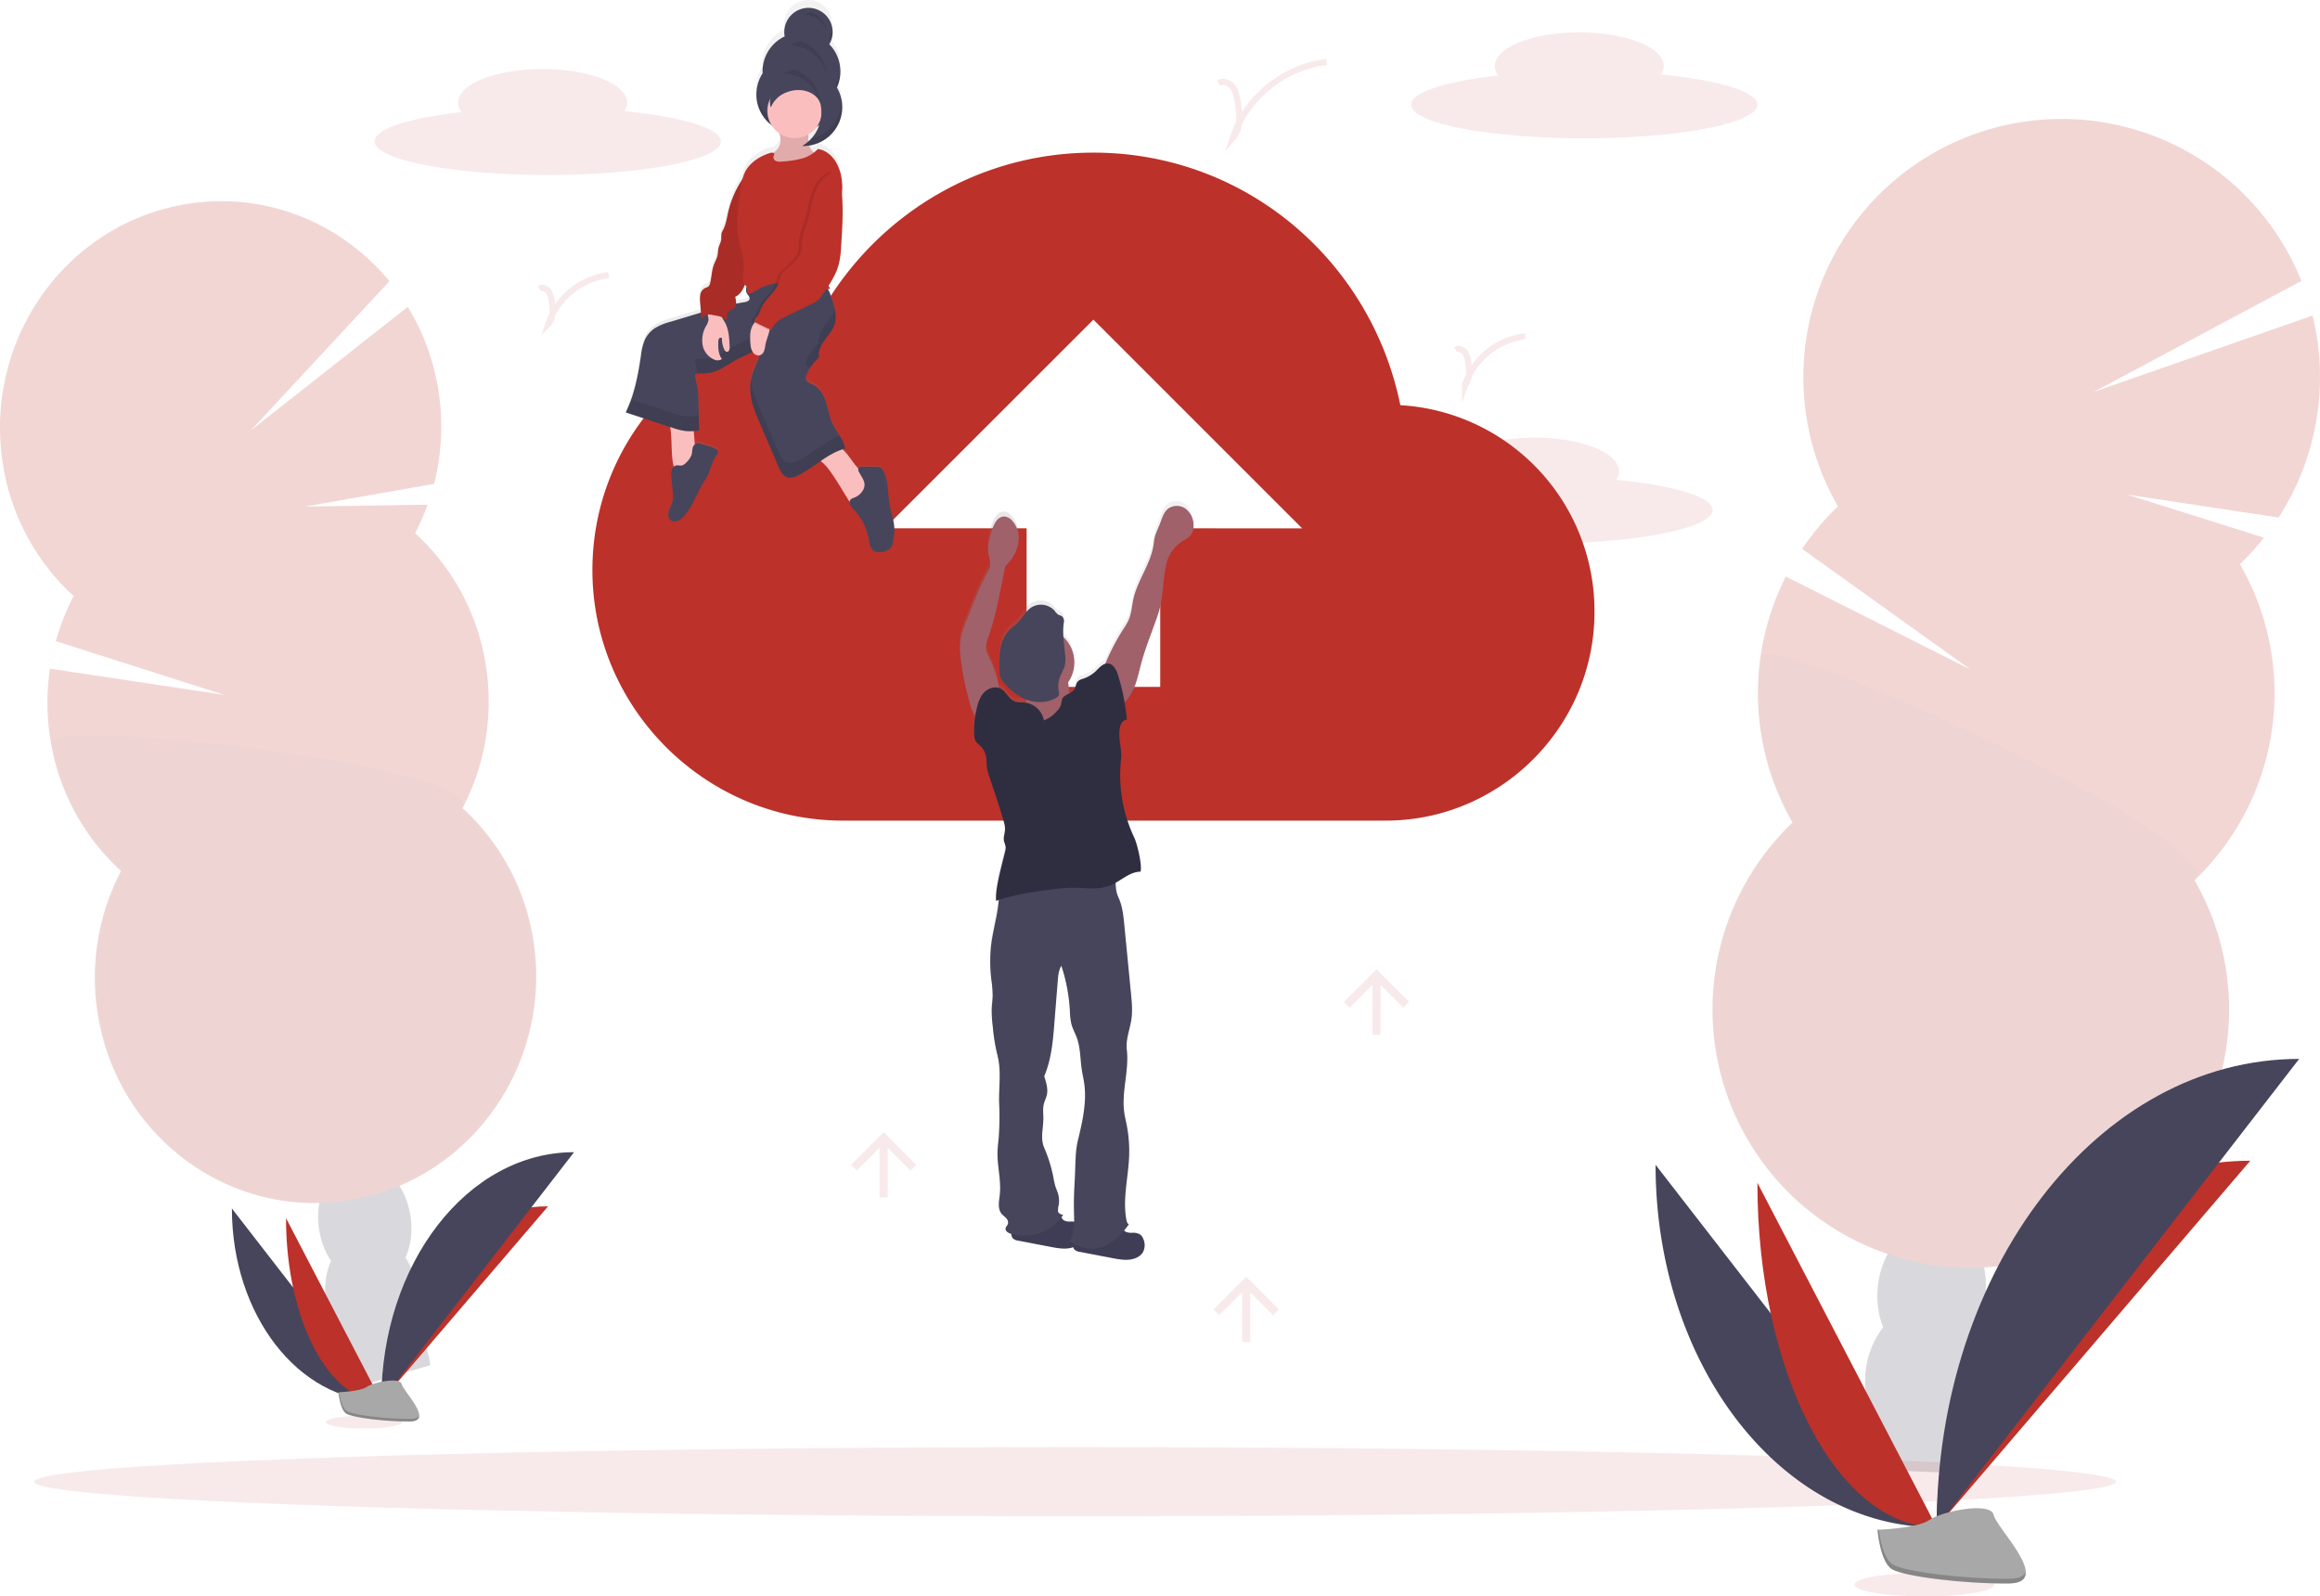 <svg data-name="Layer 1" xmlns="http://www.w3.org/2000/svg" xmlns:xlink="http://www.w3.org/1999/xlink" width="1139.07" height="783.9" viewBox="0 0 1139.07 783.9"><defs><linearGradient id="a" x1="403.53" y1="329.2" x2="403.53" y2="58.05" gradientUnits="userSpaceOnUse"><stop offset="0" stop-color="gray" stop-opacity=".25"/><stop offset=".54" stop-color="gray" stop-opacity=".12"/><stop offset="1" stop-color="gray" stop-opacity=".1"/></linearGradient><linearGradient id="b" x1="517.81" y1="472.14" x2="647.31" y2="472.14" gradientTransform="rotate(-5.9 762.203 608.094)" xlink:href="#a"/></defs><path d="M793.53 235.6a7.55 7.55 0 001.37-4.2c0-9.12-18.58-16.5-41.5-16.5s-41.5 7.38-41.5 16.5a7.78 7.78 0 001.71 4.68c-25.52 2.85-42.71 8.19-42.71 14.32 0 9.11 38 16.5 85 16.5s85-7.39 85-16.5c-.05-6.45-19.37-12.1-47.37-14.8z" fill="#bc312a" opacity=".1"/><g opacity=".2"><path d="M910.08 713.82a47.86 47.86 0 00-.43 7.86q26.14.42 52.51 1.76c.12-.68.24-1.39.34-2.1a41.75 41.75 0 00-2.45-21.72c-3.62-8.83-10.37-15.14-18.82-16.35s-16.69 2.94-22.64 10.35a41.66 41.66 0 00-8.51 20.2z" fill="#3f3d56"/><ellipse cx="972.8" cy="733.7" rx="34.66" ry="26.48" transform="rotate(-81.82 924.106 722.25)" fill="#3f3d56"/><ellipse cx="978.82" cy="691.77" rx="34.66" ry="26.48" transform="rotate(-81.82 930.131 680.32)" fill="#3f3d56"/><ellipse cx="984.85" cy="649.84" rx="34.66" ry="26.48" transform="rotate(-81.82 936.156 638.391)" fill="#3f3d56"/><ellipse cx="990.88" cy="607.91" rx="34.66" ry="26.48" transform="rotate(-81.82 942.18 596.462)" fill="#3f3d56"/><path d="M1099.74 277.02a128.68 128.68 0 0011.83-13l-67.24-21.17 74.4 11.26a127.08 127.08 0 0016.69-99.16l-107.36 37.47 101.87-54.47a126.83 126.83 0 10-227.52 110.71 127 127 0 00-17.6 20.84l82.72 59.28-90.71-45.68a126.87 126.87 0 003.3 120.78 126.82 126.82 0 10197.33 28.36 126.84 126.84 0 0022.3-155.22z" fill="#bc312a"/><path d="M864.4 322.41a126.23 126.23 0 0015.71 81.47 126.82 126.82 0 10197.33 28.36c19.89-18.94-211.02-123.92-213.04-109.83z" opacity=".1"/></g><g opacity=".2"><path d="M166.46 676.75a40.64 40.64 0 001.75 6.64q21.31-6.86 43.06-13c-.08-.6-.17-1.22-.28-1.84a36.8 36.8 0 00-7.78-17.36c-5.29-6.33-12.45-9.71-19.63-8.38s-12.76 7-15.61 14.84a37.31 37.31 0 00-1.51 19.1z" fill="#3f3d56"/><ellipse cx="212.91" cy="694.22" rx="22.64" ry="30.29" transform="rotate(-8.99 -171.625 858.696)" fill="#3f3d56"/><ellipse cx="206.61" cy="657.74" rx="22.64" ry="30.29" transform="matrix(.99 -.16 .16 .99 -130.67 -17.7)" fill="#3f3d56"/><ellipse cx="200.31" cy="621.27" rx="22.64" ry="30.29" transform="rotate(-8.99 -184.196 785.778)" fill="#3f3d56"/><ellipse cx="194.02" cy="584.8" rx="22.64" ry="30.29" transform="rotate(-8.99 -190.544 749.313)" fill="#3f3d56"/><path d="M203.82 261.81a113 113 0 006.13-14l-60.2.94 63.36-11.17a113.23 113.23 0 001.88-47.46 111.89 111.89 0 00-14.78-39.43L123.1 211.4l68.12-73.33c-24.08-29.19-62.3-44.76-101.74-37.5-58.95 10.82-98.22 68.5-87.81 128.8a110.72 110.72 0 0034.48 63.31 112.29 112.29 0 00-8.73 22.15l82.92 26.41-85.81-12.91a113.22 113.22 0 00.42 36.06 110.72 110.72 0 0034.48 63.31 112.94 112.94 0 00-11.17 71.71c10.41 60.31 66.6 100.4 125.51 89.55s98.22-68.52 87.81-128.83a110.75 110.75 0 00-34.48-63.3 113 113 0 0011.17-71.72 110.75 110.75 0 00-34.45-63.3z" fill="#bc312a"/><path d="M24.98 364.39a110.72 110.72 0 0034.48 63.31 112.94 112.94 0 00-11.17 71.71c10.41 60.31 66.6 100.4 125.51 89.55s98.22-68.52 87.81-128.83a110.75 110.75 0 00-34.48-63.3c11.09-21.22-204.27-44.69-202.15-32.44z" opacity=".1"/></g><path d="M113.85 593.4c0 52.31 32.81 94.63 73.36 94.63" fill="#46455b"/><path d="M187.21 688.03c0-52.89 36.62-95.69 81.88-95.69m-128.66 5.8c0 49.69 20.92 89.89 46.78 89.89" fill="#bc312a"/><path d="M187.21 688.03c0-67.58 42.33-122.27 94.64-122.27" fill="#46455b"/><ellipse cx="527.85" cy="727.56" rx="511" ry="16.99" fill="#bc312a" opacity=".1"/><ellipse cx="178.74" cy="698.3" rx="18.68" ry="3.16" fill="#bc312a" opacity=".1"/><path d="M166.19 683.62s10.66-.32 13.87-2.61 16.38-5 17.18-1.35 16 18.24 4 18.33-27.94-1.87-31.15-3.82-3.9-10.55-3.9-10.55z" fill="#a8a8a8"/><path d="M201.44 696.72c-12 .09-27.95-1.88-31.15-3.83-2.44-1.48-3.42-6.82-3.74-9.28h-.36s.68 8.6 3.88 10.55 19.13 3.92 31.15 3.82c3.47 0 4.67-1.26 4.61-3.09-.48 1.12-1.81 1.81-4.39 1.83z" opacity=".2"/><path d="M687.53 198.95c-14.35-70.72-75.85-124-150.67-124-59.45 0-110.7 33.82-136.33 83-61.5 6.15-109.67 58.42-109.67 122 0 67.64 55.34 123 123 123h266.5c56.37 0 102.5-46.13 102.5-102.5a101.25 101.25 0 00-95.33-101.5zM569.65 259.4v77.9h-65.6v-77.9h-69.7l102.5-102.45 102.5 102.5z" fill="#bc312a"/><path d="M467.08 305.75c-1-5.71-.51-11.86-3.13-17a3.7 3.7 0 00-1.19-1.53 4.11 4.11 0 00-2.13-.49c-2.37-.09-4.73-.12-7.1-.06-.66 0-1.44.1-1.78.68a.72.72 0 00-.09.2c-2.71-3-4.76-6.79-7.68-9.59.42-.14.83-.27 1.26-.38 0-.29-.1-.56-.16-.84 0-.09-.05-.17-.07-.25s-.09-.38-.15-.57-.06-.19-.1-.28a5.52 5.52 0 00-.18-.53c0-.09-.07-.18-.11-.27l-.21-.53-.12-.25c-.08-.18-.16-.36-.25-.53l-.12-.22c-.09-.19-.19-.38-.29-.57l-.1-.18c-.11-.2-.23-.4-.34-.61a.41.41 0 01-.07-.11c-.13-.23-.27-.46-.41-.68-1.14-1.86-2.4-3.69-3.33-5.6-1.63-3.36-2.17-7.15-3.26-10.73s-3-7.22-6.24-8.93c-1.57-.8-3.67-1.51-3.82-3.28a3.91 3.91 0 01.35-1.65 22.1 22.1 0 011.63-3.31c.24-.38.49-.76.74-1.14l.2-.27c.2-.28.41-.56.62-.82l.26-.33c.21-.26.43-.5.65-.75l.27-.29c.31-.33.62-.65.95-1a2.31 2.31 0 00.7-.89 2.7 2.7 0 00.05-1.06c-.16-2.86 1.34-5.53 3-7.83s3.62-4.48 4.57-7.17c.11-.31.2-.62.28-.94a2.82 2.82 0 00.07-.31c.05-.21.09-.42.13-.64l.06-.36c0-.2.05-.4.07-.59v-2.34c0-.13 0-.42-.05-.63v-.34c0-.24-.07-.49-.1-.73v-.24q-.07-.49-.18-1a50 50 0 00-1.84-6.26 22.37 22.37 0 00-1.52-3.64c.37-.07.75-.15 1.12-.25a16.34 16.34 0 01-.81-1.42 37.24 37.24 0 005.11-11.09 51.33 51.33 0 001-8.57c.55-8.66 1.11-17.36.39-26v-.34a21 21 0 00.06-5.6 23.52 23.52 0 00-3.14-10.33c-1.94-3.06-5.14-5.76-8.7-6.12a13.76 13.76 0 01-1.94 1.8 7.63 7.63 0 01-2.27-3.53 19.21 19.21 0 0016.11-16.82c0-.31.07-.63.09-.94v-2.74c0-.1 0-.44-.06-.65a1.79 1.79 0 000-.23l-.09-.7v-.15c0-.25-.08-.5-.13-.75v-.08c-.05-.27-.11-.53-.18-.8a19.26 19.26 0 00-2.11-5.18 19.29 19.29 0 001.52-5.56c0-.35.07-.69.09-1s0-.44 0-.66V89.2a.28.28 0 010-.09 19.44 19.44 0 00-5.39-12.86 11.25 11.25 0 00.95-2c.08-.21.15-.42.21-.64.06-.21.12-.41.17-.62v-.05l.12-.57a.3.3 0 010-.1c0-.22.07-.45.1-.68s0-.47.06-.7v-1.65a11.83 11.83 0 00-23.58-.53 12.21 12.21 0 00.11 3.63 19.35 19.35 0 00-10.73 15.09 19.62 19.62 0 00-.11 3.24 19.51 19.51 0 00-3 9v.36c0 .4-.05.81-.05 1.21a19.43 19.43 0 007.47 15.37 13.67 13.67 0 003.78 4 15.07 15.07 0 01.61 2.5 7.58 7.58 0 01-2.3 6.21c-.43.36-.91.66-1.36 1a2.53 2.53 0 00-1.39 0c-5.16 1.62-10.1 4.83-12.47 9.74a19 19 0 00-1.24 3.48l-.28.43a50 50 0 00-6.66 16c-.65 2.91-1.06 5.93-2.42 8.58a8.86 8.86 0 00-.79 1.75 17.47 17.47 0 00-.12 2.81c-.14 1.7-1.13 3.21-1.46 4.88-.2 1-.16 2-.33 3a30.59 30.59 0 01-1.87 5c-1.06 2.94-1.05 6.17-1.84 9.2a3.23 3.23 0 01-.62 1.37 7.05 7.05 0 01-2.08 1.12 4.59 4.59 0 00-2.09 3.13 13.77 13.77 0 00-.07 3.9l.39 5.07-5.68 1.72-9.32 2.85a27.74 27.74 0 00-7.74 3.27 14.23 14.23 0 00-4.88 5.92 29.82 29.82 0 00-1.81 7.73 117.42 117.42 0 01-4.79 21.8c-.19.54-.39 1.09-.59 1.63l-.63 1.59c-.05.11-.1.22-.14.33l-.54 1.27c-.24.54-.49 1.07-.75 1.6l21.83 7.28c0 .26.05.54.09.85.76 5.36.39 10.8 1.09 16.17a10.45 10.45 0 00.61 2.61 3.72 3.72 0 00-1.15 1.82 9.68 9.68 0 00-.11 3.48c.25 2.74.49 5.48.74 8.22a12.72 12.72 0 010 3c-.27 1.81-1.31 3.4-1.88 5.13s-.54 3.95.89 5a3.54 3.54 0 003.44.31 8.08 8.08 0 002.85-2.19c4.39-4.88 6.36-11.47 9.77-17.1a32.24 32.24 0 002.34-4.07c.47-1.09.77-2.25 1.15-3.38a34.71 34.71 0 011.88-4.39c.41-.81 2-2.76 1.64-3.66-.56-1.55-6.55-2.91-8-3.39a4 4 0 00-2.93-.13 1.84 1.84 0 00-.4.26l-.51-6.61c.89-.08 1.77-.19 2.64-.34q0-1.86-.09-3.75c0-1.14-.05-2.29-.08-3.44-.06-2.8-.12-5.6-.19-8.35a46.26 46.26 0 00-.31-4.85c-.34-2.45-1.09-4.85-1.33-7.32a2.79 2.79 0 011.24-.56 8.78 8.78 0 012.12-.08h.56a18.16 18.16 0 008.83-2.44c2.75-1.43 5.3-3.22 8-4.69l1-.53.38-.19.64-.32.53-.25.12-.06c1.59-.76 3.2-1.5 4.74-2.33a5.36 5.36 0 00.34.49 3.19 3.19 0 003.33 1.21c-1.89 4.55-4.11 8.95-4.67 13.87-.82 7.11 2 14 4.81 20.62l8.89 21c1 2.32 2.29 4.92 4.72 5.47a7 7 0 004.46-.89c4.07-1.94 7.73-4.72 11.46-7.32l.15.12c3.37 2.66 5.48 6.37 7.81 9.92l6.23 10.24a3.09 3.09 0 00.25 1.5 8.73 8.73 0 001.75 2.27 29.49 29.49 0 017.5 15.35 9.43 9.43 0 001.24 4.18c1.67 2.32 5.23 2.17 7.74.85a4.88 4.88 0 001.94-1.6 6.32 6.32 0 00.78-2.42 33.39 33.39 0 00.75-6.44c-.04-3.93-1.55-7.84-2.27-11.87zm-35.77-188.42a14.62 14.62 0 001.26-.93 19.34 19.34 0 01-4 6.86c-.42.46-.87.89-1.33 1.31v-.32c-.05-1 0-2.11 0-3.17a13.38 13.38 0 004.07-3.75zM396 196.24l.06-.19a3.82 3.82 0 01.91.93 3.78 3.78 0 00.14 3.39c.52.88 1.46 1.7 1.26 2.71s-1.48 1.41-2.52 1.58c-1.37.22-2.72.47-4.07.74v-.07a10.5 10.5 0 00-.45-3.33c2.33-1 3.77-3.38 4.67-5.76z" transform="translate(-30.47 -58.05)" fill="url(#a)"/><path d="M407.15 21.77a11.87 11.87 0 10-22-7.49 11.63 11.63 0 00.11 3.59A19 19 0 00374.42 36a19.08 19.08 0 1035.11 10.41v-.91a19.09 19.09 0 00-2.33-23.73z" fill="#46455b"/><path d="M385.12 14.86l.16-.09a6.17 6.17 0 01-.09-.62.59.59 0 000 .13 5.44 5.44 0 00-.07.58zm27.31 19.42a19 19 0 01-2.95 8.13v.9a19.08 19.08 0 01-38.09 1.54c0 .52-.07 1-.07 1.56a19.08 19.08 0 0038.16 0v-.91a18.89 18.89 0 002.95-8.13 18.41 18.41 0 00.07-3.85c.03.25-.03.51-.07.76zm-3.71-20.14a11.91 11.91 0 01-1.57 4.54c.34.34.65.7 1 1.06a11.83 11.83 0 00.62-2.61 11.5 11.5 0 00-.05-2.99z" opacity=".1"/><path d="M330.27 226.47a8.65 8.65 0 00.87 3.12 3.42 3.42 0 002.53 1.85 5.1 5.1 0 002.79-.81c1.69-.89 3.46-1.92 4.34-3.62s.74-3.6.59-5.45l-1.14-14.55c-2.74-.08-5.5-.08-8.25.07s-3.2.79-2.82 3.45c.75 5.28.35 10.65 1.09 15.94zm80.62 9.83l6.53 10.56a2.6 2.6 0 001.43 1.34 2.17 2.17 0 001.36-.24 17 17 0 005.45-4.52 10 10 0 002.62-4 5.11 5.11 0 00-1.3-4.81 15.37 15.37 0 00-2.45-1.78c-5.17-3.49-7.5-10.11-12.6-13.69a2 2 0 00-1-.45 2.2 2.2 0 00-1.06.36l-7 3.82c-3 1.65-2.07 1.85.23 3.63 3.35 2.62 5.43 6.28 7.79 9.78z" fill="#fbbebe"/><path d="M344.46 218.05a4 4 0 00-2.93-.1 3.22 3.22 0 00-1.53 2.41c-.18 1-.16 2-.43 2.93a10 10 0 01-2.85 4 4.26 4.26 0 01-1.79 1.25c-.95.24-1.95-.2-2.91 0a3.18 3.18 0 00-2.29 2.34 9.18 9.18 0 00-.11 3.43l.74 8.1a12.39 12.39 0 010 3c-.27 1.79-1.31 3.35-1.88 5.06s-.55 3.89.89 5a3.61 3.61 0 003.45.3 8 8 0 002.85-2.16c4.4-4.8 6.37-11.31 9.79-16.85a32.36 32.36 0 002.34-4c.47-1.08.77-2.22 1.15-3.33a33.19 33.19 0 011.89-4.33c.4-.8 2-2.72 1.64-3.61-.53-1.62-6.54-2.97-8.02-3.44zm79.41 22.37a8.42 8.42 0 01-4.64 4 4.27 4.27 0 00-1.57.81 2.44 2.44 0 00-.28 2.67 8.63 8.63 0 001.76 2.24 28.93 28.93 0 017.5 15.13 9.41 9.41 0 001.25 4.13c1.67 2.29 5.24 2.14 7.76.83a5 5 0 001.94-1.57 6.18 6.18 0 00.78-2.39 32.48 32.48 0 00.75-6.35c0-4-1.56-7.89-2.28-11.85-1-5.63-.52-11.7-3.14-16.78a3.7 3.7 0 00-1.17-1.54 4.21 4.21 0 00-2.14-.48c-2.36-.09-4.74-.11-7.11-.06-.66 0-1.44.1-1.78.67a2.06 2.06 0 00.26 1.93c1.45 2.87 3.83 5.14 2.11 8.61z" fill="#46455b"/><path d="M367.61 139.52a3.67 3.67 0 00-.86 4.62c.53.87 1.47 1.68 1.26 2.68s-1.48 1.38-2.52 1.55c-9.18 1.46-18.12 4.15-27 6.83l-9.34 2.81a27.87 27.87 0 00-7.76 3.22 14 14 0 00-4.88 5.83 29 29 0 00-1.82 7.62c-1.4 9.55-3.19 19.18-7.45 27.84l22.63 7.43a33.26 33.26 0 006.79 1.7 24.86 24.86 0 006.61-.32c-.14-5.05-.23-10.26-.37-15.32a42.31 42.31 0 00-.31-4.78c-.34-2.42-1.09-4.78-1.33-7.22 1-.86 2.57-.64 3.92-.61a18.55 18.55 0 008.86-2.39c2.74-1.42 5.3-3.18 8-4.63 4.55-2.41 9.73-4 13.21-7.83-1.77 6.75-6 12.63-6.77 19.56s2 13.85 4.83 20.32l8.91 20.68c1 2.28 2.29 4.85 4.72 5.39a7.15 7.15 0 004.47-.88c8.2-3.84 14.76-11.07 23.52-13.37-.66-4.34-4.08-7.93-6-11.86-1.64-3.31-2.17-7.05-3.26-10.58s-3-7.12-6.26-8.8c-1.57-.79-3.68-1.49-3.82-3.24a3.58 3.58 0 01.35-1.63 21.07 21.07 0 015.33-7.75 2.49 2.49 0 00.7-.88 2.79 2.79 0 00.05-1c-.17-2.82 1.34-5.45 3-7.72s3.63-4.42 4.58-7.07c1.63-4.57 0-9.59-1.6-14.16a14.26 14.26 0 00-2.68-5.19c-2.1-2.24-5.36-2.89-8.42-3.23-9.85-1.12-21.44-3.71-29.29 2.38z" fill="#46455b"/><path d="M405.05 159.53c-1.68 2.27-3.19 4.9-3 7.72a2.79 2.79 0 01-.05 1 2.49 2.49 0 01-.7.88 21.07 21.07 0 00-5.33 7.75 3.6 3.6 0 00-.35 1.63 3.13 3.13 0 002 2.34 21 21 0 013.7-4.5 2.49 2.49 0 00.7-.88 2.79 2.79 0 00.05-1c-.17-2.82 1.34-5.45 3-7.72s3.63-4.42 4.58-7.07a14.68 14.68 0 00.24-8q-.1.39-.24.78c-.97 2.65-2.91 4.81-4.6 7.07zm-38.47-18.64a1.89 1.89 0 001.43-1.29 1.29 1.29 0 000-.39l-.43.31a3.48 3.48 0 00-1 1.37zm-29.92 63.54a33.26 33.26 0 01-6.79-1.7l-20-6.56a57.52 57.52 0 01-2.65 6.35l22.65 7.43a33.26 33.26 0 006.79 1.7 24.86 24.86 0 006.61-.32c-.07-2.37-.12-4.78-.18-7.19a24.75 24.75 0 01-6.43.29zm54.78 21.97a7.15 7.15 0 01-4.47.88c-2.43-.54-3.74-3.11-4.72-5.39l-8.91-20.68c-2-4.55-3.95-9.28-4.67-14.13-.06.34-.11.68-.16 1-.81 7 2 13.85 4.83 20.32l8.91 20.68c1 2.28 2.29 4.85 4.72 5.39a7.15 7.15 0 004.47-.88c8.2-3.84 14.76-11.07 23.52-13.37a17 17 0 00-2.69-6.33c-7.46 2.93-13.49 9.06-20.83 12.51zm-16.16-65.07c-3.48 3.8-8.66 5.42-13.21 7.83-2.73 1.45-5.29 3.21-8 4.63a18.56 18.56 0 01-8.86 2.4c-1.35 0-2.87-.26-3.92.6.22 2.25.87 4.44 1.24 6.67a12 12 0 012.68-.06 18.55 18.55 0 008.86-2.39c2.74-1.42 5.3-3.18 8-4.63 3-1.59 6.27-2.83 9.15-4.59a78.87 78.87 0 004.06-10.46z" opacity=".1"/><path d="M383.22 67.95a7.39 7.39 0 01-2.3 6.11c-.55.47-1.2.82-1.73 1.31a4.69 4.69 0 00.68 7.13c1.8 1.1 4.09.8 6.17.44a35.64 35.64 0 008.1-2.11 13.39 13.39 0 006.38-5.23 7.86 7.86 0 01-3.63-6.5c-.14-2.59.57-5.53-1.07-7.54s-4.55-1.92-7-1.26c-1.21.34-2.38.8-3.59 1.13-.62.16-2.64.17-3 .62-.7.82.92 4.59.99 5.9z" fill="#fbbebe"/><path d="M383.22 67.95a7.39 7.39 0 01-2.3 6.11c-.55.47-1.2.82-1.73 1.31a4.69 4.69 0 00.68 7.13c1.8 1.1 4.09.8 6.17.44a35.64 35.64 0 008.1-2.11 13.39 13.39 0 006.38-5.23 7.86 7.86 0 01-3.63-6.5c-.14-2.59.57-5.53-1.07-7.54s-4.55-1.92-7-1.26c-1.21.34-2.38.8-3.59 1.13-.62.16-2.64.17-3 .62-.7.82.92 4.59.99 5.9z" opacity=".1"/><circle cx="390.17" cy="54.4" r="13.41" fill="#fbbebe"/><path d="M347.83 157.26a9.08 9.08 0 01-1.26 3 13.88 13.88 0 00-1.6 9.15 9.63 9.63 0 005.63 7.12 3.85 3.85 0 003.85-.24c-1.79-2.33-1.89-5.51-1.78-8.45a2.83 2.83 0 01.37-1.57 1 1 0 011.42-.25 12.62 12.62 0 001.05 5.39c.28.65.76 1.37 1.48 1.35 1 0 1.29-1.41 1.25-2.43-.15-4.16-.36-8.49-2.36-12.13a14.35 14.35 0 01-2-4.09 2.42 2.42 0 00-.52-1.43 1.79 1.79 0 00-.75-.35c-1.15-.33-3.89-1.34-4.84-.26s.24 3.81.06 5.19z" fill="#fbbebe"/><path d="M367.74 86.03c-1.54-.18-2.75 1.23-3.59 2.53a48.9 48.9 0 00-6.68 15.82c-.65 2.87-1.05 5.85-2.42 8.46a8.62 8.62 0 00-.79 1.72 18.31 18.31 0 00-.12 2.78c-.14 1.67-1.13 3.16-1.46 4.81-.2 1-.16 2-.34 3-.3 1.72-1.25 3.26-1.86 4.91-1.07 2.9-1.06 6.08-1.85 9.07a3.11 3.11 0 01-.62 1.34c-.53.59-1.39.73-2.08 1.11a4.52 4.52 0 00-2.1 3.09 13.34 13.34 0 00-.07 3.84l.62 7.93c.63-.27 1-1 1.58-1.43 1-.8 2.39-.62 3.63-.4l1.81.33c1.85.33 3.86.76 5 2.22.94-1.48.41-3.65 1.85-4.63.47-.32 1.06-.42 1.55-.7a3.47 3.47 0 001.58-2.78 10.26 10.26 0 00-.45-3.29c2.32-1 3.76-3.33 4.67-5.68a47.52 47.52 0 002.16-8.76c2.09-11.79 4-23.66 4.2-35.63a17.13 17.13 0 00-.65-5.93c-.62-1.9-1.58-3.51-3.57-3.73z" fill="#bc312a"/><path d="M367.74 86.03c-1.54-.18-2.75 1.23-3.59 2.53a48.9 48.9 0 00-6.68 15.82c-.65 2.87-1.05 5.85-2.42 8.46a8.62 8.62 0 00-.79 1.72 18.31 18.31 0 00-.12 2.78c-.14 1.67-1.13 3.16-1.46 4.81-.2 1-.16 2-.34 3-.3 1.72-1.25 3.26-1.86 4.91-1.07 2.9-1.06 6.08-1.85 9.07a3.11 3.11 0 01-.62 1.34c-.53.59-1.39.73-2.08 1.11a4.52 4.52 0 00-2.1 3.09 13.34 13.34 0 00-.07 3.84l.62 7.93c.63-.27 1-1 1.58-1.43 1-.8 2.39-.62 3.63-.4l1.81.33c1.85.33 3.86.76 5 2.22.94-1.48.41-3.65 1.85-4.63.47-.32 1.06-.42 1.55-.7a3.47 3.47 0 001.58-2.78 10.26 10.26 0 00-.45-3.29c2.32-1 3.76-3.33 4.67-5.68a47.52 47.52 0 002.16-8.76c2.09-11.79 4-23.66 4.2-35.63a17.13 17.13 0 00-.65-5.93c-.62-1.9-1.58-3.51-3.57-3.73z" opacity=".1"/><path d="M401.53 73.19a16.92 16.92 0 01-8.15 4.74 50 50 0 01-9.45 1.39 6 6 0 01-2.92-.25 2 2 0 01-1.21-2.39 2.86 2.86 0 00.35-.93c0-.82-1.22-.89-2-.65-5.16 1.6-10.11 4.76-12.49 9.61a29 29 0 00-2.22 8.84c-1.12 8-2.24 16.07-.74 24 .81 4.21 2.35 8.3 2.44 12.58.06 2.4-.35 4.79-.33 7.19a3.63 3.63 0 00.64 2.37c.37.43.93.7 1.19 1.21.43.84-.15 2 .42 2.77.71.94 2.17.26 3.14-.4a24.94 24.94 0 0116.59-4.17c7 .75 14 4.5 20.82 2.62a9.53 9.53 0 01-.9-1.62c-3.4-11.16-3.17-23.65 1.92-34.15 1.73-3.59 4-7 4.7-10.94a21 21 0 00.07-5.55 23 23 0 00-3.15-10.19c-1.93-3.07-5.14-5.72-8.72-6.08z" fill="#bc312a"/><path d="M369.1 160.71a12.37 12.37 0 00-.77 4.57 27.59 27.59 0 00.22 4.45 7.12 7.12 0 001.31 3.5 3.19 3.19 0 003.34 1.19 3.5 3.5 0 002-2.24 21.33 21.33 0 00.64-3.06c.58-3 2.18-5.9 2.21-9a2.61 2.61 0 00-.17-1.08c-.58-1.27-3.43-2.7-4.82-2.49-1.72.27-3.32 2.69-3.96 4.16z" fill="#fbbebe"/><path d="M407.79 84.51c-.26 2.67 2.32 4.68 3.34 7.15a12.23 12.23 0 01.7 3.6c.72 8.53.16 17.1-.4 25.63a47.85 47.85 0 01-1 8.45c-1.44 5.83-5 10.89-8.45 15.79a13.4 13.4 0 01-1.81 2.22 13.57 13.57 0 01-3.36 2l-11.9 5.77a23 23 0 00-4.23 2.43 11.54 11.54 0 00-3.5 4.56c-2.31-1.18-4.71-2.24-7-3.42-.54-.28-1.15-.64-1.24-1.24-.12-.8.72-1.37 1.3-2 1.08-1.07 1.41-2.66 2-4.06 1.92-4.6 6.73-7.54 8.47-12.2.67-1.79.87-3.82 2.06-5.32a13.18 13.18 0 012.27-2 38.27 38.27 0 005-5.15 8.75 8.75 0 001.65-2.41 11.92 11.92 0 00.39-4.22c.09-4.66 2.2-9 3.49-13.48 1.21-4.21 1.72-8.63 3.31-12.72s4.65-8.28 8.91-9.38z" opacity=".1"/><path d="M409.34 84.51c-.26 2.67 2.31 4.68 3.33 7.15a12.24 12.24 0 01.71 3.6c.71 8.53.16 17.1-.4 25.63a47.85 47.85 0 01-1.05 8.45c-1.44 5.83-5 10.89-8.45 15.79a13.4 13.4 0 01-1.81 2.22 13.57 13.57 0 01-3.36 2l-11.91 5.77a23.66 23.66 0 00-4.23 2.43 11.63 11.63 0 00-3.5 4.56c-2.31-1.18-4.7-2.24-7-3.42-.54-.28-1.15-.64-1.24-1.24-.13-.8.71-1.37 1.29-2 1.09-1.07 1.42-2.66 2-4.06 1.91-4.6 6.73-7.54 8.47-12.2.67-1.79.87-3.82 2.06-5.32a12.47 12.47 0 012.27-2 38.27 38.27 0 005-5.15 8.75 8.75 0 001.65-2.41 12.16 12.16 0 00.39-4.22c.09-4.66 2.19-9 3.48-13.48 1.22-4.21 1.72-8.63 3.31-12.72s4.75-8.28 8.99-9.38z" fill="#bc312a"/><path d="M396.81 33.67a19 19 0 00-11.9 2.47c.53 0 1.06 0 1.59.12a19.08 19.08 0 017.33 35.42 19.08 19.08 0 003-38z" fill="#46455b"/><path d="M402.68 44.28a8.69 8.69 0 01.15 6.68c-.09-.27-.19-.54-.31-.81-2.36-5.25-9.62-7.42-16.23-4.85a13.25 13.25 0 00-7.83 7.47c-1.68-5.08 1.73-10.9 8-13.34 6.6-2.57 13.86-.4 16.22 4.85z" fill="#46455b"/><path d="M402.72 50.55a19.09 19.09 0 00-12.75-16.46 18.93 18.93 0 00-5.06 2c.53 0 1.06 0 1.59.12a19.07 19.07 0 0116.22 14.34zm3.09-13.93a19.11 19.11 0 00-12.75-16.46 19.29 19.29 0 00-5.06 2.06c.53 0 1.06 0 1.6.12a19.06 19.06 0 0116.21 14.28zm.08-20.79a11.51 11.51 0 00-7.69-9.88 11.48 11.48 0 00-3.06 1.23c.32 0 .64 0 1 .08a11.5 11.5 0 019.75 8.57zm7.14 32.12a19.11 19.11 0 01-14.78 20.16 19.2 19.2 0 01-4.42 3.56 19.08 19.08 0 0019.2-23.72z" opacity=".1"/><path d="M612.69 305.71a7.35 7.35 0 00-8.79-.43c-2 1.48-2.87 3.94-3.69 6.26-1.2 3.43-3.14 6.76-3.46 10.39-.89 10-7.9 18.41-10 28.21-.77 3.5-.92 7.18-2.37 10.45a31.49 31.49 0 01-2.4 4.13 109.3 109.3 0 00-9 17.43c-1.74.53-3.17 2.2-4.56 3.53a17 17 0 01-6.25 3.8 6.17 6.17 0 00-2.59 1.27c-1 1.06-1 2.77-1.83 4a5.92 5.92 0 01-2.28 1.87 8.55 8.55 0 01-.14-.86c-.21-1.53-.38-3.06-.54-4.59a17.32 17.32 0 00-2.36-22.35 33.63 33.63 0 01.21-7.16 3.15 3.15 0 00-1-3.18c-.49-.31-1.09-.38-1.61-.64a6.53 6.53 0 01-1.88-1.93 9 9 0 00-11.48-1.7c-2.8 1.87-4.28 5.19-6.67 7.58-1.24 1.23-2.71 2.2-3.94 3.43a17.74 17.74 0 00-4.58 9.53 51.89 51.89 0 00-.43 10.72 9.8 9.8 0 00.46 3.2 8.41 8.41 0 001.46 2.32 27.78 27.78 0 0011.24 8.69 4.85 4.85 0 01.05.64c0 .33 0 .66-.08 1l-.49-.08c-1.8-.22-3.7 0-5.37-.69-2.85-1.23-4-4.85-6.81-6.27a4.16 4.16 0 00-.73-.3 46.36 46.36 0 00-4.07-13.44c-1-2-2.13-4.08-2.25-6.34a16.13 16.13 0 011.39-6.09 157.35 157.35 0 005.34-21q1.36-6.69 2.74-13.38a20.1 20.1 0 003.26-3.81 18.56 18.56 0 003.26-9.43 12.79 12.79 0 00-3.3-9.27 5.48 5.48 0 00-4.11-2 5 5 0 00-3.44 2 16.45 16.45 0 00-2.6 5.68c-1 3.32-2 6.78-1.55 10.22.41 2.85 1.8 5.94.38 8.44-4.68 8.19-7.91 17.4-11.38 26.18a43.91 43.91 0 00-2.18 6.5 34.39 34.39 0 00-.36 10.86 143.43 143.43 0 003.91 20.09c.73 3 1.59 6.17 3.31 8.64a37.26 37.26 0 00-.44 10.16 5.62 5.62 0 00.6 2.25 9.58 9.58 0 002.06 2.11 10.27 10.27 0 013.27 7.84 23.26 23.26 0 001.57 8c2.39 7.13 4.79 14.26 6.88 21.49a14.11 14.11 0 01.74 4.15c0 2-.95 4-.51 6a21.37 21.37 0 01.82 2.77 7.18 7.18 0 01-.28 2.15c-1.3 5.65-5.06 18.68-4.41 24.45l1.29-.45c-.55 7.64-2.91 15.12-3.77 22.76a74.8 74.8 0 00.18 16.72 58.83 58.83 0 01.64 7.49c0 2.25-.36 4.47-.45 6.71a61.14 61.14 0 00.53 9 93 93 0 002.23 13.89c2.08 7.76.68 15.84.91 23.88a145.35 145.35 0 01-.17 16.83c-.21 2.37-.54 4.73-.61 7.11-.21 7.06 1.88 14.09 1.14 21.11-.35 3.29-1.19 7 .88 9.59.66.81 1.55 1.39 2.25 2.16a3 3 0 01.87 2.85c-.27.79-1 1.37-1.17 2.2-.19 1.3 1.24 2.2 2.48 2.62l.35.1a3.09 3.09 0 00.89 2.36 5.3 5.3 0 002.67 1.06l16 3.1c3.57.69 7.45 1.34 10.8.13a2.74 2.74 0 00.75 1.27 5.3 5.3 0 002.66 1.06l16 3.1c4.08.79 8.56 1.52 12.2-.5a6.86 6.86 0 002.57-2.39 7.41 7.41 0 00.35-6.25 5.11 5.11 0 00-1.78-2.59 6.64 6.64 0 00-3.72-.8 7.34 7.34 0 01-3.22-.49 2.39 2.39 0 01-.8-.68c.8-1 1.57-2 2.3-3-.69-.16-1-1.11-1.17-1.81-2.06-10.38.83-21 1.25-31.6a67.3 67.3 0 00-1.24-15.83c-.39-2-.86-3.9-1.14-5.88-1.47-10.33 2.46-20.82 1.21-31.18-.59-4.84 1.49-9.9 2.23-14.72.65-4.28.23-8.64-.19-13l-3.31-34c-.45-4.59-.92-9.29-2.88-13.47a17.64 17.64 0 01-1.36-7.39c4-2.29 7.68-5.44 12.2-5.45.87-3.3-1.63-13.71-3.09-16.79a73.25 73.25 0 01-6.51-38.95c.53-4.79-1.38-9.62-.74-14.4a8.67 8.67 0 01.92-3.21 3.31 3.31 0 012.66-1.77c-.28-2.87-.65-5.76-1.14-8.63a21 21 0 004-5.75c2.08-4.35 3-9.15 4.21-13.81 2.2-8.21 5.56-16.05 8.22-24.11s2.14-16.58 4.05-24.86a18.24 18.24 0 017.8-11.09c1.52-1 3.25-1.77 4.3-3.25a7.42 7.42 0 001.2-4.09 10.47 10.47 0 00-3.47-8.4zm-61.12 349.88c.3-.41.59-.82.86-1.25-1.06-.06-2.4-.68-2.53-1.74a11.29 11.29 0 01.35-3.15 12.52 12.52 0 00-.33-5.51c-.37-1.24-.92-2.43-1.32-3.67a37.13 37.13 0 01-.93-4.21 71.91 71.91 0 00-4.55-14.79c-2-4.61-.45-9.64-.43-14.67 0-2.37-.36-4.79.24-7.09.35-1.36 1-2.62 1.37-4 .82-3.17-.21-6.5-1.22-9.61 3.95-9.34 4.48-20 5.29-30.16q.68-8.52 1.36-17c.2-2.53.43-5.16 1.76-7.32a87.26 87.26 0 014.19 22.31 33.85 33.85 0 00.76 6.52c.63 2.37 1.86 4.52 2.68 6.82 1.82 5.06 1.63 10.59 2.45 15.9.33 2.15.83 4.27 1.15 6.42 1.38 9.49-.85 19.1-3.07 28.43-1.36 5.72-1.14 12.05-1.45 17.92-.29 5.63-.59 11.26-.45 16.9 0 1.72.11 3.48.09 5.23a12.78 12.78 0 00-1.64-.09 7.34 7.34 0 01-3.22-.49 3.67 3.67 0 01-1.41-1.7z" transform="translate(-30.47 -58.05)" fill="url(#b)"/><path d="M555.98 605.34a6.74 6.74 0 013.72.79 5.18 5.18 0 011.78 2.58 7.33 7.33 0 01-.36 6.21 6.81 6.81 0 01-2.57 2.37c-3.64 2-8.12 1.29-12.2.51l-16-3.07a5.32 5.32 0 01-2.67-1 3.46 3.46 0 01-.47-4 7.66 7.66 0 013-3c4.6-2.86 10-4 15.28-4.61 2-.24 3.87-.88 5.37.51.8.73.76 1.64 1.88 2.23a7.48 7.48 0 003.24.48z" fill="#3f3d56"/><path d="M525.75 599.84a6.7 6.7 0 013.71.79 5.06 5.06 0 011.78 2.58 7.29 7.29 0 01-.35 6.21 6.89 6.89 0 01-2.57 2.37c-3.64 2-8.12 1.29-12.21.51l-16-3.08a5.31 5.31 0 01-2.67-1 3.46 3.46 0 01-.48-4 7.85 7.85 0 013.05-3c4.59-2.85 10-3.95 15.28-4.6 2-.25 3.87-.88 5.37.5.79.73.76 1.64 1.87 2.23a7.4 7.4 0 003.22.49z" fill="#3f3d56"/><path d="M521.81 429.84a192.23 192.23 0 00-27.63 2.11 5.52 5.52 0 00-1.75.46c-1.94 1-2 3.72-1.95 5.9.13 8.87-2.9 17.46-3.9 26.26a73.23 73.23 0 00.17 16.61 62.05 62.05 0 01.64 7.45c0 2.22-.37 4.43-.46 6.66a60.32 60.32 0 00.52 8.9 91.85 91.85 0 002.23 13.8c2.07 7.71.67 15.74.89 23.72a141.27 141.27 0 01-.19 16.72c-.21 2.36-.54 4.7-.61 7.07-.21 7 1.87 14 1.13 21-.35 3.26-1.2 7 .87 9.52.66.8 1.55 1.38 2.24 2.15a3 3 0 01.88 2.82c-.28.79-1.05 1.37-1.17 2.19-.2 1.29 1.23 2.19 2.47 2.6a22.86 22.86 0 0025.79-9.27c-1.06-.06-2.4-.68-2.53-1.73a11.15 11.15 0 01.35-3.13 12.19 12.19 0 00-.33-5.47c-.36-1.24-.92-2.42-1.31-3.65a37.11 37.11 0 01-.93-4.18 70.67 70.67 0 00-4.54-14.7c-2-4.58-.44-9.58-.42-14.56 0-2.36-.35-4.77.24-7.05.35-1.36 1-2.61 1.38-4 .82-3.15-.21-6.45-1.22-9.54 4-9.28 4.5-19.92 5.31-30l1.37-17c.2-2.51.44-5.13 1.76-7.27a86.13 86.13 0 014.19 22.16 32.77 32.77 0 00.75 6.49c.63 2.34 1.85 4.48 2.68 6.77 1.81 5 1.62 10.51 2.44 15.79.33 2.14.82 4.24 1.14 6.38 1.38 9.43-.86 19-3.09 28.25-1.36 5.68-1.15 12-1.46 17.81-.3 5.59-.6 11.18-.46 16.78.12 5.15.52 10.68-2.25 15 3.1 1.58 6.3 3.19 9.76 3.49a17.25 17.25 0 0011.23-3.4 36.5 36.5 0 008.23-8.63c-.7-.16-1-1.11-1.17-1.8-2.06-10.31.84-20.9 1.27-31.4a66.81 66.81 0 00-1.23-15.72c-.39-2-.87-3.89-1.15-5.85-1.45-10.26 2.48-20.69 1.24-31-.58-4.82 1.5-9.84 2.24-14.64.65-4.25.24-8.58-.18-12.86L552 454.1c-.44-4.57-.91-9.24-2.87-13.39-2.34-5-.89-11.16-1.14-16.67a68.62 68.62 0 01-26.18 5.8z" fill="#46455b"/><path d="M541.13 329.89a107.45 107.45 0 0110.54-21.2 31.27 31.27 0 002.4-4.11c1.46-3.24 1.61-6.9 2.38-10.38 2.15-9.74 9.17-18.1 10.07-28 .32-3.61 2.26-6.92 3.47-10.33.81-2.31 1.73-4.75 3.69-6.22a7.4 7.4 0 018.78.42 10.33 10.33 0 013.55 8.41 7.4 7.4 0 01-1.2 4.06c-1.06 1.47-2.78 2.26-4.3 3.23a18.15 18.15 0 00-7.81 11c-1.92 8.23-1.4 16.68-4.07 24.69s-6 15.81-8.23 24c-1.25 4.63-2.14 9.4-4.23 13.72s-5.64 8.22-10.31 9.33a27.92 27.92 0 00-2.28-8.61c-1.4-3.16-3.63-6.8-2.45-10.01zm-50.31 11.41a45.62 45.62 0 00-4.44-16.83c-1-2-2.12-4-2.24-6.29a15.89 15.89 0 011.39-6.05 155.94 155.94 0 005.35-20.91l2.76-13.3a20.23 20.23 0 003.25-3.78 18.34 18.34 0 003.27-9.37 12.64 12.64 0 00-3.29-9.22 5.49 5.49 0 00-4.11-1.94 5 5 0 00-3.44 2 16.12 16.12 0 00-2.55 5.6c-1 3.3-2 6.73-1.56 10.15.4 2.83 1.8 5.9.37 8.38-4.69 8.15-7.92 17.29-11.4 26a43.78 43.78 0 00-2.17 6.46 34 34 0 00-.38 10.8 141.76 141.76 0 003.9 20c1 4.12 2.25 8.6 5.71 11.07 2.85-4.56 5.73-9.03 9.58-12.77z" fill="#a0616a"/><circle cx="510.33" cy="325.28" r="17.17" fill="#a0616a"/><path d="M503.92 344.11c-.1 3.13-1.46 6.06-2.8 8.9-.81 1.71-1.87 3.62-3.72 4a83.24 83.24 0 0016.13 4.63 17.74 17.74 0 005.76.33 13.84 13.84 0 004.59-1.7 23.54 23.54 0 0011.67-17 31 31 0 01-6.39.17 4.68 4.68 0 01-3.27-1.21 4.91 4.91 0 01-.92-2.68q-.57-4.26-.91-8.54a33.84 33.84 0 00-12.25 2.81c-1.6.7-3.16 1.51-4.81 2.11-1 .36-3.89.43-4.59 1.08-1.08 1.03 1.57 4.94 1.51 7.1z" fill="#a0616a"/><path d="M512.53 353.71a10.8 10.8 0 00-9.14-8.69c-1.8-.21-3.7 0-5.37-.67-2.85-1.23-4.05-4.82-6.81-6.23s-6.34-.1-8.38 2.26-2.9 5.57-3.52 8.57a41.5 41.5 0 00-.93 12.7 5.7 5.7 0 00.61 2.24 9.71 9.71 0 002.05 2.1 10.14 10.14 0 013.27 7.78 22.8 22.8 0 001.56 8c2.39 7.08 4.79 14.17 6.87 21.35a13.85 13.85 0 01.74 4.12c-.05 2-1 4-.51 5.95a23.25 23.25 0 01.81 2.75 7.08 7.08 0 01-.28 2.14c-1.31 5.62-5.07 18.56-4.42 24.29 8.53-3.14 21.4-5 30.44-6a67 67 0 017.49-.44c6 0 12.29 1.13 17.89-1.07 5.19-2 9.5-6.82 15.08-6.84.87-3.27-1.63-13.61-3.08-16.67a72.22 72.22 0 01-6.48-38.69c.52-4.76-1.38-9.56-.73-14.31a8.56 8.56 0 01.91-3.19 3.36 3.36 0 012.67-1.77 105 105 0 00-4.35-21.94c-.81-2.54-2.27-5.48-4.93-5.65-2.4-.16-4.17 2-5.9 3.69a17 17 0 01-6.25 3.77 6.15 6.15 0 00-2.6 1.27c-1 1.05-1 2.76-1.83 4-1.44 2.22-5.12 2.43-6 4.91a15.17 15.17 0 00-.39 2.22 7.92 7.92 0 01-2.36 3.78 15.24 15.24 0 01-6.13 4.27z" fill="#2f2e41"/><path d="M522.32 305.69a3.1 3.1 0 00-1-3.15 15.2 15.2 0 00-1.62-.65 6.59 6.59 0 01-1.87-1.94 9 9 0 00-11.47-1.68c-2.81 1.86-4.28 5.16-6.68 7.53-1.23 1.23-2.7 2.19-3.94 3.42a17.65 17.65 0 00-4.59 9.46 51.31 51.31 0 00-.43 10.66 9.43 9.43 0 00.46 3.18 8.45 8.45 0 001.46 2.3 27.3 27.3 0 0011.81 8.86c4.7 1.66 10.19 1.46 14.39-1.23a2.56 2.56 0 001-1 3.15 3.15 0 000-1.92 13 13 0 01.69-7.43 49.25 49.25 0 002.22-5.05 16.9 16.9 0 00.16-6c-.49-5.1-1.38-10.24-.59-15.36zm290.53 266.26c0 98.38 61.72 178 138 178" fill="#46455b"/><path d="M950.85 749.95c0-99.5 68.87-180 154-180m-242 10.86c0 93.46 39.35 169.09 88 169.09" fill="#bc312a"/><path d="M950.85 749.95c0-127.13 79.61-230 178-230" fill="#46455b"/><ellipse cx="944.86" cy="778.1" rx="34.31" ry="5.8" fill="#bc312a" opacity=".1"/><path d="M921.81 751.15s19.57-.6 25.47-4.8 30.11-9.22 31.57-2.48 29.41 33.5 7.32 33.68-51.34-3.44-57.23-7-7.13-19.4-7.13-19.4z" fill="#a8a8a8"/><path d="M986.53 775.2c-22.09.18-51.34-3.44-57.23-7-4.48-2.74-6.27-12.53-6.86-17.06h-.66s1.24 15.78 7.13 19.37 35.13 7.21 57.23 7c6.37-.05 8.58-2.32 8.46-5.68-.86 2.12-3.29 3.33-8.07 3.37z" opacity=".2"/><path d="M815.53 36.6a7.55 7.55 0 001.37-4.2c0-9.12-18.58-16.5-41.5-16.5s-41.5 7.38-41.5 16.5a7.78 7.78 0 001.63 4.68c-25.52 2.85-42.71 8.19-42.71 14.32 0 9.11 38 16.5 85 16.5s85-7.39 85-16.5c.03-6.45-19.29-12.1-47.29-14.8zm-509 18a7.55 7.55 0 001.37-4.2c0-9.12-18.58-16.5-41.5-16.5s-41.5 7.38-41.5 16.5a7.78 7.78 0 001.71 4.68c-25.52 2.85-42.71 8.19-42.71 14.32 0 9.11 38.05 16.5 85 16.5s85-7.39 85-16.5c-.05-6.45-19.37-12.1-47.37-14.8z" fill="#bc312a" opacity=".1"/><path d="M598.27 40.74c2.33-1.35 5.48-.06 7.08 2.12s2 5 2.45 7.62c.89 5.92 1.54 12.71-2.45 17.16 6.52-19.77 25.27-34.91 46-37.12m-386.61 111.2c1.5-.87 3.52 0 4.55 1.36a10.71 10.71 0 011.58 4.9c.57 3.81 1 8.17-1.57 11a35.83 35.83 0 0129.55-23.87m415.89 36.61c1.5-.87 3.52 0 4.55 1.36a10.71 10.71 0 011.58 4.9c.57 3.81 1 8.17-1.57 11a35.83 35.83 0 0129.55-23.87" fill="none" stroke="#bc312a" stroke-miterlimit="10" stroke-width="3" opacity=".1"/><path d="M677.85 507.95v-24.3l11.2 11.2 2.8-2.9-16-16-16 16 2.8 2.79 11.2-11.09v24.3zm-242 80v-24.3l11.2 11.2 2.8-2.9-16-16-16 16 2.8 2.79 11.2-11.09v24.3zm178 71v-24.3l11.2 11.2 2.8-2.9-16-16-16 16 2.8 2.79 11.2-11.09v24.3z" fill="#bc312a" opacity=".1"/></svg>